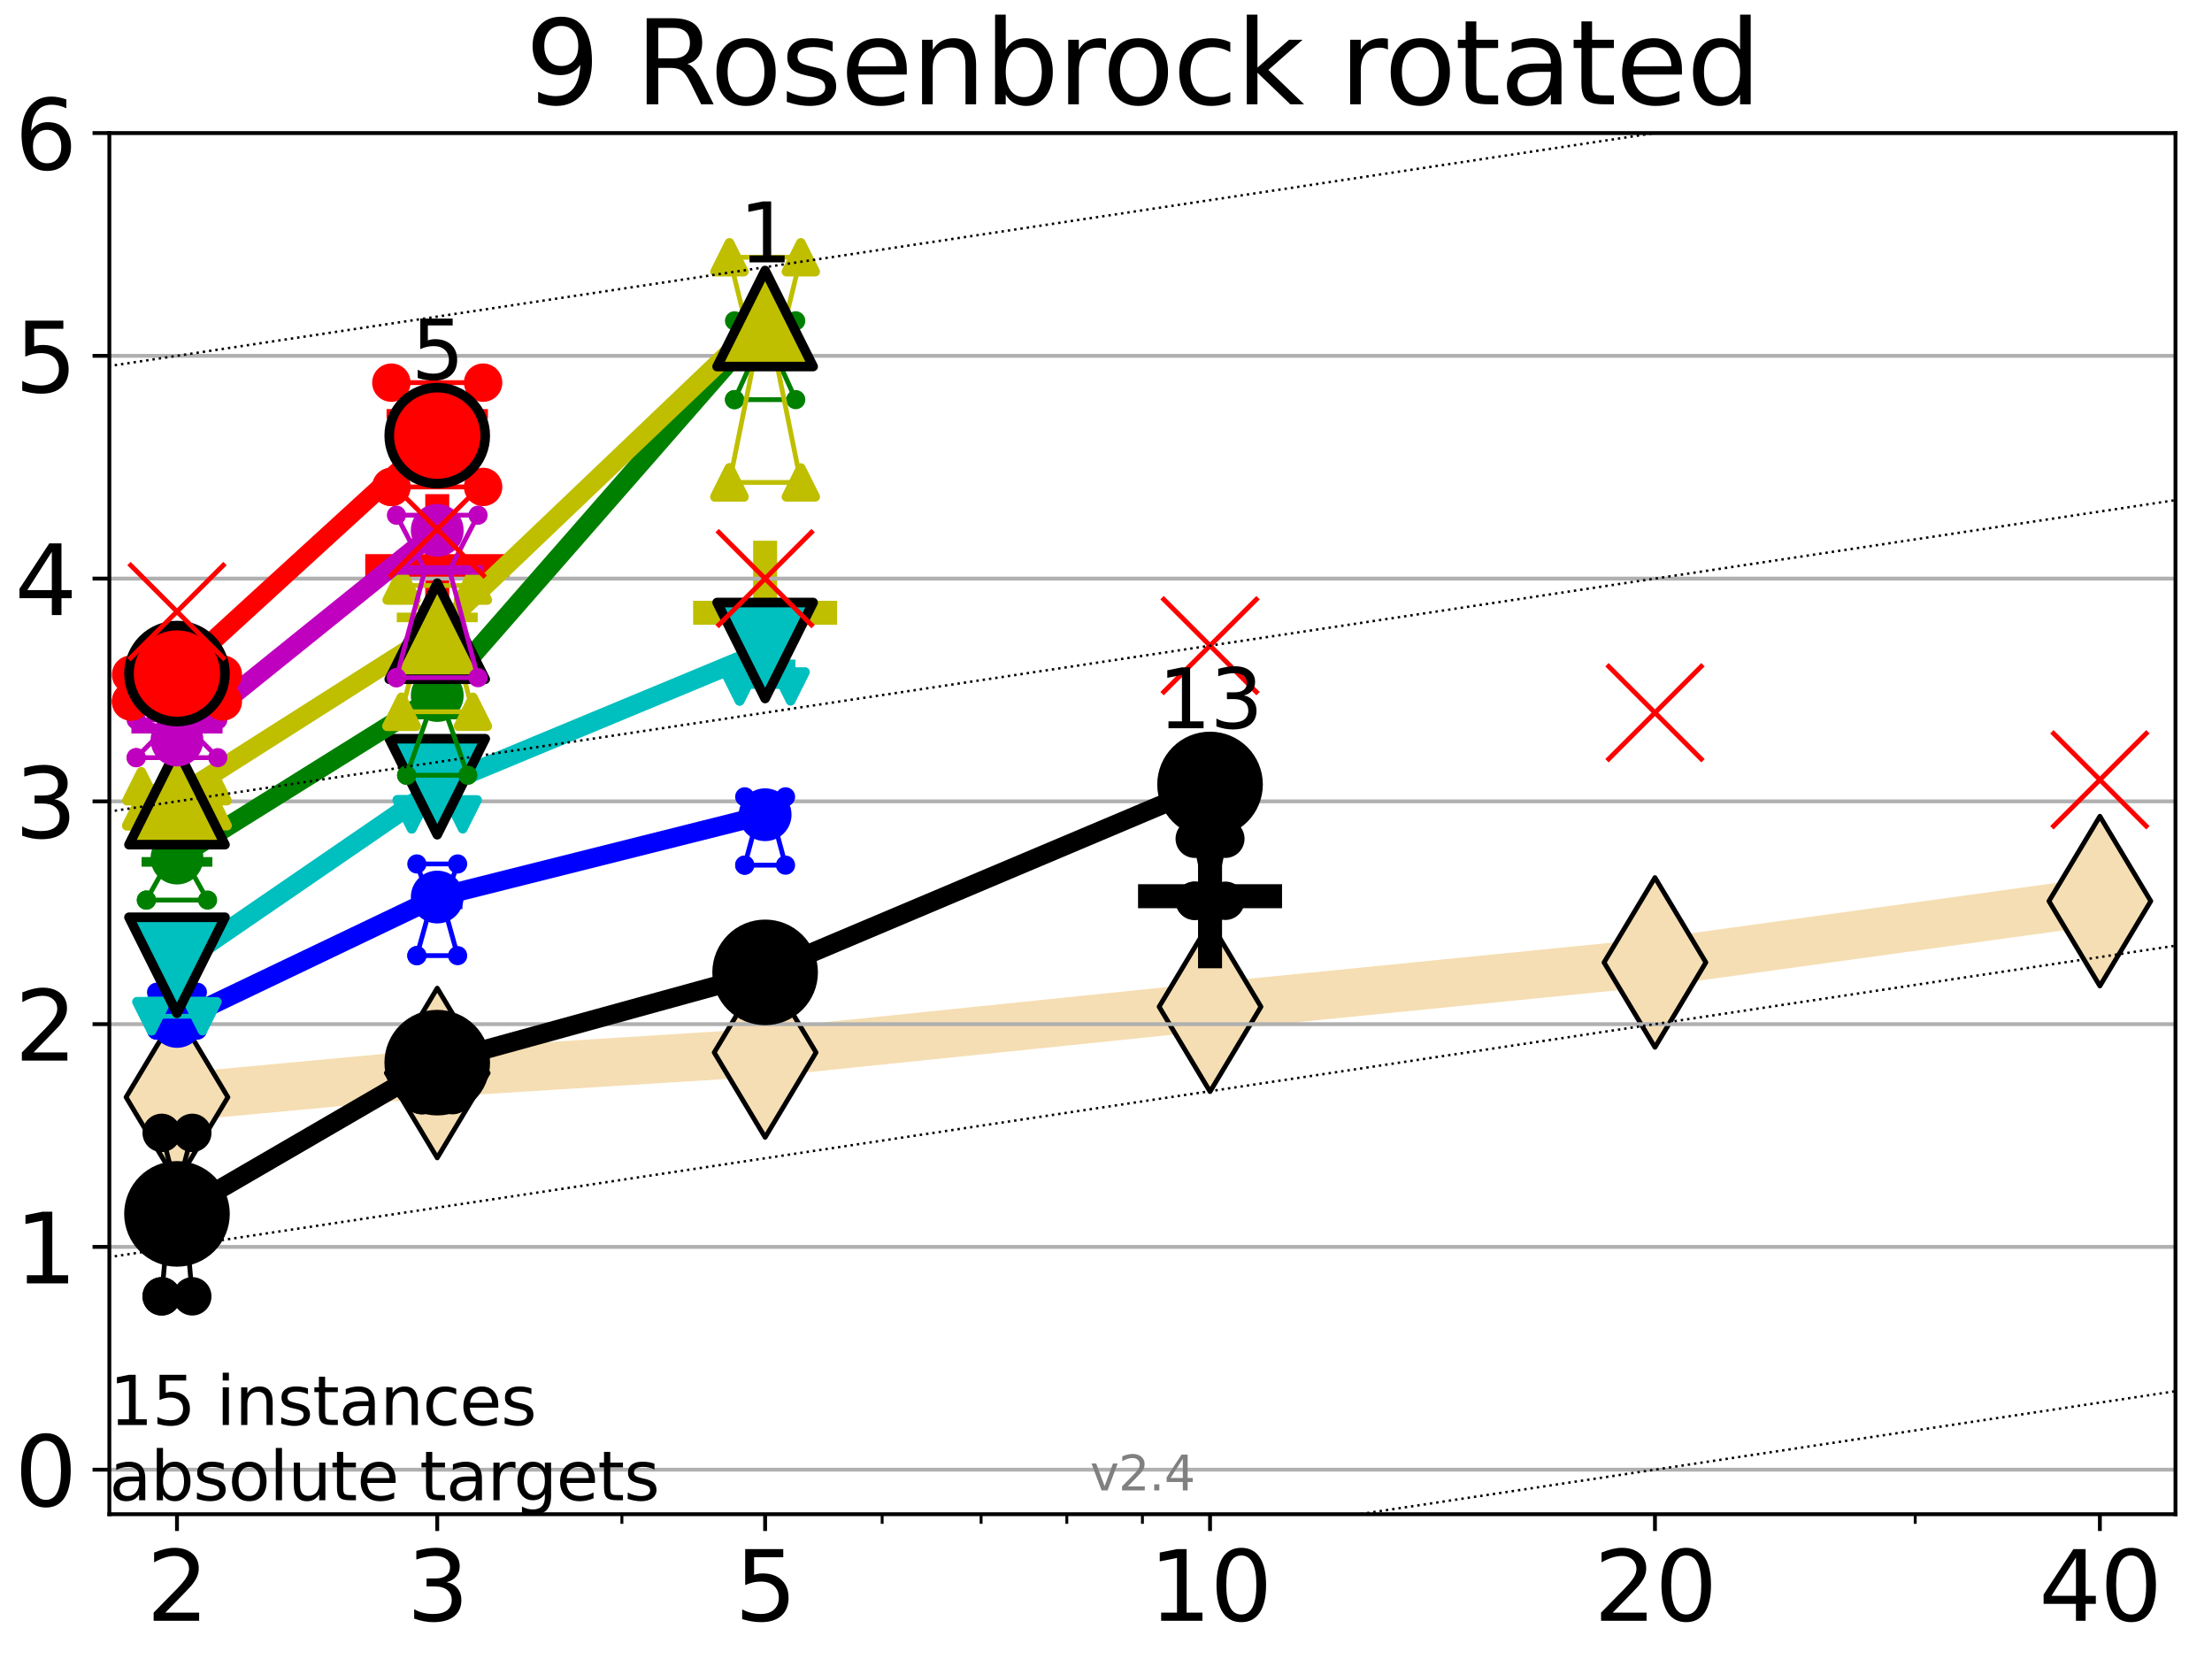 <?xml version="1.0" encoding="utf-8" standalone="no"?>
<!DOCTYPE svg PUBLIC "-//W3C//DTD SVG 1.1//EN"
  "http://www.w3.org/Graphics/SVG/1.1/DTD/svg11.dtd">
<svg height="345.6pt" version="1.1" viewBox="0 0 460.8 345.6" width="460.8pt" xmlns="http://www.w3.org/2000/svg" xmlns:xlink="http://www.w3.org/1999/xlink">
 <defs>
  <style type="text/css">*{stroke-linecap:butt;stroke-linejoin:round;}</style>
 </defs>
 <g id="figure_1">
  <g id="patch_1">
   <path d="M 0 345.6 
L 460.8 345.6 
L 460.8 0 
L 0 0 
z
" style="fill:#ffffff;"/>
  </g>
  <g id="axes_1">
   <g id="patch_2">
    <path d="M 22.78 315.44 
L 453.192 315.44 
L 453.192 27.72 
L 22.78 27.72 
z
" style="fill:#ffffff;"/>
   </g>
   <g id="line2d_1">
    <path clip-path="url(#paf4fd1451c)" d="M 36.868 228.563 
L 91.085 223.529 
L 159.39 219.252 
L 252.074 209.722 
L 344.758 200.495 
L 437.443 187.722 
" style="fill:none;stroke:#f5deb3;stroke-linecap:square;stroke-width:10;"/>
    <defs>
     <path d="M 0 17.678 
L 10.607 0 
L 0 -17.678 
L -10.607 0 
z
" id="maca580964a" style="stroke:#000000;stroke-linejoin:miter;"/>
    </defs>
    <g clip-path="url(#paf4fd1451c)">
     <use style="fill:#f5deb3;stroke:#000000;stroke-linejoin:miter;" x="36.868" xlink:href="#maca580964a" y="228.563"/>
     <use style="fill:#f5deb3;stroke:#000000;stroke-linejoin:miter;" x="91.085" xlink:href="#maca580964a" y="223.529"/>
     <use style="fill:#f5deb3;stroke:#000000;stroke-linejoin:miter;" x="159.39" xlink:href="#maca580964a" y="219.252"/>
     <use style="fill:#f5deb3;stroke:#000000;stroke-linejoin:miter;" x="252.074" xlink:href="#maca580964a" y="209.722"/>
     <use style="fill:#f5deb3;stroke:#000000;stroke-linejoin:miter;" x="344.758" xlink:href="#maca580964a" y="200.495"/>
     <use style="fill:#f5deb3;stroke:#000000;stroke-linejoin:miter;" x="437.443" xlink:href="#maca580964a" y="187.722"/>
    </g>
   </g>
   <g id="line2d_2">
    <defs>
     <path d="M -15 0 
L 15 0 
M 0 15 
L 0 -15 
" id="mb7b10b67f2" style="stroke:#000000;stroke-width:5;"/>
    </defs>
    <g clip-path="url(#paf4fd1451c)">
     <use style="stroke:#000000;stroke-width:5;" x="252.074" xlink:href="#mb7b10b67f2" y="186.702"/>
    </g>
   </g>
   <g id="line2d_3">
    <defs>
     <path d="M -15 0 
L 15 0 
M 0 15 
L 0 -15 
" id="mbfbeadb4b0" style="stroke:#bfbf00;stroke-width:5;"/>
    </defs>
    <g clip-path="url(#paf4fd1451c)">
     <use style="fill:#bfbf00;stroke:#bfbf00;stroke-width:5;" x="159.39" xlink:href="#mbfbeadb4b0" y="127.649"/>
    </g>
   </g>
   <g id="line2d_4">
    <defs>
     <path d="M -15 0 
L 15 0 
M 0 15 
L 0 -15 
" id="me3f9a5d124" style="stroke:#ff0000;stroke-width:5;"/>
    </defs>
    <g clip-path="url(#paf4fd1451c)">
     <use style="fill:#ff0000;stroke:#ff0000;stroke-width:5;" x="91.085" xlink:href="#me3f9a5d124" y="117.936"/>
    </g>
   </g>
   <g id="matplotlib.axis_1">
    <g id="xtick_1">
     <g id="line2d_5">
      <defs>
       <path d="M 0 0 
L 0 3.5 
" id="mcb800e34f3" style="stroke:#000000;stroke-width:0.8;"/>
      </defs>
      <g>
       <use style="stroke:#000000;stroke-width:0.8;" x="36.868" xlink:href="#mcb800e34f3" y="315.44"/>
      </g>
     </g>
     <g id="text_1">
      <!-- 2 -->
      <g transform="translate(30.506 337.637)scale(0.2 -0.2)">
       <defs>
        <path d="M 1228 531 
L 3431 531 
L 3431 0 
L 469 0 
L 469 531 
Q 828 903 1448 1529 
Q 2069 2156 2228 2338 
Q 2531 2678 2651 2914 
Q 2772 3150 2772 3378 
Q 2772 3750 2511 3984 
Q 2250 4219 1831 4219 
Q 1534 4219 1204 4116 
Q 875 4013 500 3803 
L 500 4441 
Q 881 4594 1212 4672 
Q 1544 4750 1819 4750 
Q 2544 4750 2975 4387 
Q 3406 4025 3406 3419 
Q 3406 3131 3298 2873 
Q 3191 2616 2906 2266 
Q 2828 2175 2409 1742 
Q 1991 1309 1228 531 
z
" id="DejaVuSans-32" transform="scale(0.016)"/>
       </defs>
       <use xlink:href="#DejaVuSans-32"/>
      </g>
     </g>
    </g>
    <g id="xtick_2">
     <g id="line2d_6">
      <g>
       <use style="stroke:#000000;stroke-width:0.8;" x="91.085" xlink:href="#mcb800e34f3" y="315.44"/>
      </g>
     </g>
     <g id="text_2">
      <!-- 3 -->
      <g transform="translate(84.723 337.637)scale(0.2 -0.2)">
       <defs>
        <path d="M 2597 2516 
Q 3050 2419 3304 2112 
Q 3559 1806 3559 1356 
Q 3559 666 3084 287 
Q 2609 -91 1734 -91 
Q 1441 -91 1130 -33 
Q 819 25 488 141 
L 488 750 
Q 750 597 1062 519 
Q 1375 441 1716 441 
Q 2309 441 2620 675 
Q 2931 909 2931 1356 
Q 2931 1769 2642 2001 
Q 2353 2234 1838 2234 
L 1294 2234 
L 1294 2753 
L 1863 2753 
Q 2328 2753 2575 2939 
Q 2822 3125 2822 3475 
Q 2822 3834 2567 4026 
Q 2313 4219 1838 4219 
Q 1578 4219 1281 4162 
Q 984 4106 628 3988 
L 628 4550 
Q 988 4650 1302 4700 
Q 1616 4750 1894 4750 
Q 2613 4750 3031 4423 
Q 3450 4097 3450 3541 
Q 3450 3153 3228 2886 
Q 3006 2619 2597 2516 
z
" id="DejaVuSans-33" transform="scale(0.016)"/>
       </defs>
       <use xlink:href="#DejaVuSans-33"/>
      </g>
     </g>
    </g>
    <g id="xtick_3">
     <g id="line2d_7">
      <g>
       <use style="stroke:#000000;stroke-width:0.8;" x="159.39" xlink:href="#mcb800e34f3" y="315.44"/>
      </g>
     </g>
     <g id="text_3">
      <!-- 5 -->
      <g transform="translate(153.028 337.637)scale(0.2 -0.2)">
       <defs>
        <path d="M 691 4666 
L 3169 4666 
L 3169 4134 
L 1269 4134 
L 1269 2991 
Q 1406 3038 1543 3061 
Q 1681 3084 1819 3084 
Q 2600 3084 3056 2656 
Q 3513 2228 3513 1497 
Q 3513 744 3044 326 
Q 2575 -91 1722 -91 
Q 1428 -91 1123 -41 
Q 819 9 494 109 
L 494 744 
Q 775 591 1075 516 
Q 1375 441 1709 441 
Q 2250 441 2565 725 
Q 2881 1009 2881 1497 
Q 2881 1984 2565 2268 
Q 2250 2553 1709 2553 
Q 1456 2553 1204 2497 
Q 953 2441 691 2322 
L 691 4666 
z
" id="DejaVuSans-35" transform="scale(0.016)"/>
       </defs>
       <use xlink:href="#DejaVuSans-35"/>
      </g>
     </g>
    </g>
    <g id="xtick_4">
     <g id="line2d_8">
      <g>
       <use style="stroke:#000000;stroke-width:0.8;" x="252.074" xlink:href="#mcb800e34f3" y="315.44"/>
      </g>
     </g>
     <g id="text_4">
      <!-- 10 -->
      <g transform="translate(239.349 337.637)scale(0.2 -0.2)">
       <defs>
        <path d="M 794 531 
L 1825 531 
L 1825 4091 
L 703 3866 
L 703 4441 
L 1819 4666 
L 2450 4666 
L 2450 531 
L 3481 531 
L 3481 0 
L 794 0 
L 794 531 
z
" id="DejaVuSans-31" transform="scale(0.016)"/>
        <path d="M 2034 4250 
Q 1547 4250 1301 3770 
Q 1056 3291 1056 2328 
Q 1056 1369 1301 889 
Q 1547 409 2034 409 
Q 2525 409 2770 889 
Q 3016 1369 3016 2328 
Q 3016 3291 2770 3770 
Q 2525 4250 2034 4250 
z
M 2034 4750 
Q 2819 4750 3233 4129 
Q 3647 3509 3647 2328 
Q 3647 1150 3233 529 
Q 2819 -91 2034 -91 
Q 1250 -91 836 529 
Q 422 1150 422 2328 
Q 422 3509 836 4129 
Q 1250 4750 2034 4750 
z
" id="DejaVuSans-30" transform="scale(0.016)"/>
       </defs>
       <use xlink:href="#DejaVuSans-31"/>
       <use x="63.623" xlink:href="#DejaVuSans-30"/>
      </g>
     </g>
    </g>
    <g id="xtick_5">
     <g id="line2d_9">
      <g>
       <use style="stroke:#000000;stroke-width:0.8;" x="344.758" xlink:href="#mcb800e34f3" y="315.44"/>
      </g>
     </g>
     <g id="text_5">
      <!-- 20 -->
      <g transform="translate(332.033 337.637)scale(0.2 -0.2)">
       <use xlink:href="#DejaVuSans-32"/>
       <use x="63.623" xlink:href="#DejaVuSans-30"/>
      </g>
     </g>
    </g>
    <g id="xtick_6">
     <g id="line2d_10">
      <g>
       <use style="stroke:#000000;stroke-width:0.8;" x="437.443" xlink:href="#mcb800e34f3" y="315.44"/>
      </g>
     </g>
     <g id="text_6">
      <!-- 40 -->
      <g transform="translate(424.718 337.637)scale(0.2 -0.2)">
       <defs>
        <path d="M 2419 4116 
L 825 1625 
L 2419 1625 
L 2419 4116 
z
M 2253 4666 
L 3047 4666 
L 3047 1625 
L 3713 1625 
L 3713 1100 
L 3047 1100 
L 3047 0 
L 2419 0 
L 2419 1100 
L 313 1100 
L 313 1709 
L 2253 4666 
z
" id="DejaVuSans-34" transform="scale(0.016)"/>
       </defs>
       <use xlink:href="#DejaVuSans-34"/>
       <use x="63.623" xlink:href="#DejaVuSans-30"/>
      </g>
     </g>
    </g>
    <g id="xtick_7">
     <g id="line2d_11">
      <defs>
       <path d="M 0 0 
L 0 2 
" id="m8bc84cc032" style="stroke:#000000;stroke-width:0.6;"/>
      </defs>
      <g>
       <use style="stroke:#000000;stroke-width:0.6;" x="129.552" xlink:href="#m8bc84cc032" y="315.44"/>
      </g>
     </g>
    </g>
    <g id="xtick_8">
     <g id="line2d_12">
      <g>
       <use style="stroke:#000000;stroke-width:0.6;" x="183.769" xlink:href="#m8bc84cc032" y="315.44"/>
      </g>
     </g>
    </g>
    <g id="xtick_9">
     <g id="line2d_13">
      <g>
       <use style="stroke:#000000;stroke-width:0.6;" x="204.381" xlink:href="#m8bc84cc032" y="315.44"/>
      </g>
     </g>
    </g>
    <g id="xtick_10">
     <g id="line2d_14">
      <g>
       <use style="stroke:#000000;stroke-width:0.6;" x="222.237" xlink:href="#m8bc84cc032" y="315.44"/>
      </g>
     </g>
    </g>
    <g id="xtick_11">
     <g id="line2d_15">
      <g>
       <use style="stroke:#000000;stroke-width:0.6;" x="237.986" xlink:href="#m8bc84cc032" y="315.44"/>
      </g>
     </g>
    </g>
    <g id="xtick_12">
     <g id="line2d_16">
      <g>
       <use style="stroke:#000000;stroke-width:0.6;" x="398.975" xlink:href="#m8bc84cc032" y="315.44"/>
      </g>
     </g>
    </g>
   </g>
   <g id="matplotlib.axis_2">
    <g id="ytick_1">
     <g id="line2d_17">
      <path clip-path="url(#paf4fd1451c)" d="M 22.78 306.159 
L 453.192 306.159 
" style="fill:none;stroke:#b0b0b0;stroke-linecap:square;stroke-width:0.8;"/>
     </g>
     <g id="line2d_18">
      <defs>
       <path d="M 0 0 
L -3.5 0 
" id="maa90a97f29" style="stroke:#000000;stroke-width:0.8;"/>
      </defs>
      <g>
       <use style="stroke:#000000;stroke-width:0.8;" x="22.78" xlink:href="#maa90a97f29" y="306.159"/>
      </g>
     </g>
     <g id="text_7">
      <!-- 0 -->
      <g transform="translate(3.055 313.757)scale(0.2 -0.2)">
       <use xlink:href="#DejaVuSans-30"/>
      </g>
     </g>
    </g>
    <g id="ytick_2">
     <g id="line2d_19">
      <path clip-path="url(#paf4fd1451c)" d="M 22.78 259.752 
L 453.192 259.752 
" style="fill:none;stroke:#b0b0b0;stroke-linecap:square;stroke-width:0.8;"/>
     </g>
     <g id="line2d_20">
      <g>
       <use style="stroke:#000000;stroke-width:0.8;" x="22.78" xlink:href="#maa90a97f29" y="259.752"/>
      </g>
     </g>
     <g id="text_8">
      <!-- 1 -->
      <g transform="translate(3.055 267.351)scale(0.2 -0.2)">
       <use xlink:href="#DejaVuSans-31"/>
      </g>
     </g>
    </g>
    <g id="ytick_3">
     <g id="line2d_21">
      <path clip-path="url(#paf4fd1451c)" d="M 22.78 213.346 
L 453.192 213.346 
" style="fill:none;stroke:#b0b0b0;stroke-linecap:square;stroke-width:0.8;"/>
     </g>
     <g id="line2d_22">
      <g>
       <use style="stroke:#000000;stroke-width:0.8;" x="22.78" xlink:href="#maa90a97f29" y="213.346"/>
      </g>
     </g>
     <g id="text_9">
      <!-- 2 -->
      <g transform="translate(3.055 220.944)scale(0.2 -0.2)">
       <use xlink:href="#DejaVuSans-32"/>
      </g>
     </g>
    </g>
    <g id="ytick_4">
     <g id="line2d_23">
      <path clip-path="url(#paf4fd1451c)" d="M 22.78 166.939 
L 453.192 166.939 
" style="fill:none;stroke:#b0b0b0;stroke-linecap:square;stroke-width:0.8;"/>
     </g>
     <g id="line2d_24">
      <g>
       <use style="stroke:#000000;stroke-width:0.8;" x="22.78" xlink:href="#maa90a97f29" y="166.939"/>
      </g>
     </g>
     <g id="text_10">
      <!-- 3 -->
      <g transform="translate(3.055 174.538)scale(0.2 -0.2)">
       <use xlink:href="#DejaVuSans-33"/>
      </g>
     </g>
    </g>
    <g id="ytick_5">
     <g id="line2d_25">
      <path clip-path="url(#paf4fd1451c)" d="M 22.78 120.533 
L 453.192 120.533 
" style="fill:none;stroke:#b0b0b0;stroke-linecap:square;stroke-width:0.8;"/>
     </g>
     <g id="line2d_26">
      <g>
       <use style="stroke:#000000;stroke-width:0.8;" x="22.78" xlink:href="#maa90a97f29" y="120.533"/>
      </g>
     </g>
     <g id="text_11">
      <!-- 4 -->
      <g transform="translate(3.055 128.131)scale(0.2 -0.2)">
       <use xlink:href="#DejaVuSans-34"/>
      </g>
     </g>
    </g>
    <g id="ytick_6">
     <g id="line2d_27">
      <path clip-path="url(#paf4fd1451c)" d="M 22.78 74.126 
L 453.192 74.126 
" style="fill:none;stroke:#b0b0b0;stroke-linecap:square;stroke-width:0.8;"/>
     </g>
     <g id="line2d_28">
      <g>
       <use style="stroke:#000000;stroke-width:0.8;" x="22.78" xlink:href="#maa90a97f29" y="74.126"/>
      </g>
     </g>
     <g id="text_12">
      <!-- 5 -->
      <g transform="translate(3.055 81.725)scale(0.2 -0.2)">
       <use xlink:href="#DejaVuSans-35"/>
      </g>
     </g>
    </g>
    <g id="ytick_7">
     <g id="line2d_29">
      <path clip-path="url(#paf4fd1451c)" d="M 22.78 27.72 
L 453.192 27.72 
" style="fill:none;stroke:#b0b0b0;stroke-linecap:square;stroke-width:0.8;"/>
     </g>
     <g id="line2d_30">
      <g>
       <use style="stroke:#000000;stroke-width:0.8;" x="22.78" xlink:href="#maa90a97f29" y="27.72"/>
      </g>
     </g>
     <g id="text_13">
      <!-- 6 -->
      <g transform="translate(3.055 35.318)scale(0.2 -0.2)">
       <defs>
        <path d="M 2113 2584 
Q 1688 2584 1439 2293 
Q 1191 2003 1191 1497 
Q 1191 994 1439 701 
Q 1688 409 2113 409 
Q 2538 409 2786 701 
Q 3034 994 3034 1497 
Q 3034 2003 2786 2293 
Q 2538 2584 2113 2584 
z
M 3366 4563 
L 3366 3988 
Q 3128 4100 2886 4159 
Q 2644 4219 2406 4219 
Q 1781 4219 1451 3797 
Q 1122 3375 1075 2522 
Q 1259 2794 1537 2939 
Q 1816 3084 2150 3084 
Q 2853 3084 3261 2657 
Q 3669 2231 3669 1497 
Q 3669 778 3244 343 
Q 2819 -91 2113 -91 
Q 1303 -91 875 529 
Q 447 1150 447 2328 
Q 447 3434 972 4092 
Q 1497 4750 2381 4750 
Q 2619 4750 2861 4703 
Q 3103 4656 3366 4563 
z
" id="DejaVuSans-36" transform="scale(0.016)"/>
       </defs>
       <use xlink:href="#DejaVuSans-36"/>
      </g>
     </g>
    </g>
   </g>
   <g id="line2d_31">
    <path clip-path="url(#paf4fd1451c)" d="M 33.682 270.047 
L 35.912 244.561 
L 33.682 235.998 
L 40.054 235.998 
L 37.824 244.561 
L 40.054 270.047 
L 33.682 270.047 
" style="fill:none;stroke:#000000;stroke-linecap:square;"/>
   </g>
   <g id="line2d_32">
    <path clip-path="url(#paf4fd1451c)" d="M 33.682 270.047 
L 40.054 270.047 
L 40.054 235.998 
L 33.682 235.998 
L 33.682 270.047 
" style="fill:none;"/>
    <defs>
     <path d="M 0 3 
C 0.796 3 1.559 2.684 2.121 2.121 
C 2.684 1.559 3 0.796 3 0 
C 3 -0.796 2.684 -1.559 2.121 -2.121 
C 1.559 -2.684 0.796 -3 0 -3 
C -0.796 -3 -1.559 -2.684 -2.121 -2.121 
C -2.684 -1.559 -3 -0.796 -3 0 
C -3 0.796 -2.684 1.559 -2.121 2.121 
C -1.559 2.684 -0.796 3 0 3 
z
" id="m9c7f379dfd" style="stroke:#000000;stroke-width:2;"/>
    </defs>
    <g clip-path="url(#paf4fd1451c)">
     <use style="stroke:#000000;stroke-width:2;" x="33.682" xlink:href="#m9c7f379dfd" y="270.047"/>
     <use style="stroke:#000000;stroke-width:2;" x="40.054" xlink:href="#m9c7f379dfd" y="270.047"/>
     <use style="stroke:#000000;stroke-width:2;" x="40.054" xlink:href="#m9c7f379dfd" y="235.998"/>
     <use style="stroke:#000000;stroke-width:2;" x="33.682" xlink:href="#m9c7f379dfd" y="235.998"/>
     <use style="stroke:#000000;stroke-width:2;" x="33.682" xlink:href="#m9c7f379dfd" y="270.047"/>
    </g>
   </g>
   <g id="line2d_33">
    <path clip-path="url(#paf4fd1451c)" d="M 33.682 244.561 
L 40.054 244.561 
" style="fill:none;stroke:#000000;stroke-linecap:square;stroke-width:2;"/>
   </g>
   <g id="line2d_34">
    <path clip-path="url(#paf4fd1451c)" d="M 87.899 228.138 
L 90.129 224.972 
L 87.899 218.789 
L 94.271 218.789 
L 92.041 224.972 
L 94.271 228.138 
L 87.899 228.138 
" style="fill:none;stroke:#000000;stroke-linecap:square;"/>
   </g>
   <g id="line2d_35">
    <path clip-path="url(#paf4fd1451c)" d="M 87.899 228.138 
L 94.271 228.138 
L 94.271 218.789 
L 87.899 218.789 
L 87.899 228.138 
" style="fill:none;"/>
    <g clip-path="url(#paf4fd1451c)">
     <use style="stroke:#000000;stroke-width:2;" x="87.899" xlink:href="#m9c7f379dfd" y="228.138"/>
     <use style="stroke:#000000;stroke-width:2;" x="94.271" xlink:href="#m9c7f379dfd" y="228.138"/>
     <use style="stroke:#000000;stroke-width:2;" x="94.271" xlink:href="#m9c7f379dfd" y="218.789"/>
     <use style="stroke:#000000;stroke-width:2;" x="87.899" xlink:href="#m9c7f379dfd" y="218.789"/>
     <use style="stroke:#000000;stroke-width:2;" x="87.899" xlink:href="#m9c7f379dfd" y="228.138"/>
    </g>
   </g>
   <g id="line2d_36">
    <path clip-path="url(#paf4fd1451c)" d="M 87.899 224.972 
L 94.271 224.972 
" style="fill:none;stroke:#000000;stroke-linecap:square;stroke-width:2;"/>
   </g>
   <g id="line2d_37">
    <path clip-path="url(#paf4fd1451c)" d="M 156.204 204.306 
L 158.434 201.222 
L 156.204 198.489 
L 162.576 198.489 
L 160.346 201.222 
L 162.576 204.306 
L 156.204 204.306 
" style="fill:none;stroke:#000000;stroke-linecap:square;"/>
   </g>
   <g id="line2d_38">
    <path clip-path="url(#paf4fd1451c)" d="M 156.204 204.306 
L 162.576 204.306 
L 162.576 198.489 
L 156.204 198.489 
L 156.204 204.306 
" style="fill:none;"/>
    <g clip-path="url(#paf4fd1451c)">
     <use style="stroke:#000000;stroke-width:2;" x="156.204" xlink:href="#m9c7f379dfd" y="204.306"/>
     <use style="stroke:#000000;stroke-width:2;" x="162.576" xlink:href="#m9c7f379dfd" y="204.306"/>
     <use style="stroke:#000000;stroke-width:2;" x="162.576" xlink:href="#m9c7f379dfd" y="198.489"/>
     <use style="stroke:#000000;stroke-width:2;" x="156.204" xlink:href="#m9c7f379dfd" y="198.489"/>
     <use style="stroke:#000000;stroke-width:2;" x="156.204" xlink:href="#m9c7f379dfd" y="204.306"/>
    </g>
   </g>
   <g id="line2d_39">
    <path clip-path="url(#paf4fd1451c)" d="M 156.204 201.222 
L 162.576 201.222 
" style="fill:none;stroke:#000000;stroke-linecap:square;stroke-width:2;"/>
   </g>
   <g id="line2d_40">
    <path clip-path="url(#paf4fd1451c)" d="M 248.888 187.648 
L 251.118 184.808 
L 248.888 174.727 
L 255.26 174.727 
L 253.03 184.808 
L 255.26 187.648 
L 248.888 187.648 
" style="fill:none;stroke:#000000;stroke-linecap:square;"/>
   </g>
   <g id="line2d_41">
    <path clip-path="url(#paf4fd1451c)" d="M 248.888 187.648 
L 255.26 187.648 
L 255.26 174.727 
L 248.888 174.727 
L 248.888 187.648 
" style="fill:none;"/>
    <g clip-path="url(#paf4fd1451c)">
     <use style="stroke:#000000;stroke-width:2;" x="248.888" xlink:href="#m9c7f379dfd" y="187.648"/>
     <use style="stroke:#000000;stroke-width:2;" x="255.26" xlink:href="#m9c7f379dfd" y="187.648"/>
     <use style="stroke:#000000;stroke-width:2;" x="255.26" xlink:href="#m9c7f379dfd" y="174.727"/>
     <use style="stroke:#000000;stroke-width:2;" x="248.888" xlink:href="#m9c7f379dfd" y="174.727"/>
     <use style="stroke:#000000;stroke-width:2;" x="248.888" xlink:href="#m9c7f379dfd" y="187.648"/>
    </g>
   </g>
   <g id="line2d_42">
    <path clip-path="url(#paf4fd1451c)" d="M 248.888 184.808 
L 255.26 184.808 
" style="fill:none;stroke:#000000;stroke-linecap:square;stroke-width:2;"/>
   </g>
   <g id="line2d_43">
    <path clip-path="url(#paf4fd1451c)" d="M 36.868 252.875 
L 91.085 221.37 
" style="fill:none;stroke:#000000;stroke-linecap:square;stroke-width:4;"/>
   </g>
   <g id="line2d_44">
    <path clip-path="url(#paf4fd1451c)" d="M 91.085 221.37 
L 159.39 202.563 
" style="fill:none;stroke:#000000;stroke-linecap:square;stroke-width:4;"/>
   </g>
   <g id="line2d_45">
    <path clip-path="url(#paf4fd1451c)" d="M 159.39 202.563 
L 252.074 163.42 
" style="fill:none;stroke:#000000;stroke-linecap:square;stroke-width:4;"/>
   </g>
   <g id="line2d_46">
    <path clip-path="url(#paf4fd1451c)" d="M 36.868 252.875 
L 91.085 221.37 
L 159.39 202.563 
L 252.074 163.42 
" style="fill:none;"/>
    <defs>
     <path d="M 0 10 
C 2.652 10 5.196 8.946 7.071 7.071 
C 8.946 5.196 10 2.652 10 0 
C 10 -2.652 8.946 -5.196 7.071 -7.071 
C 5.196 -8.946 2.652 -10 0 -10 
C -2.652 -10 -5.196 -8.946 -7.071 -7.071 
C -8.946 -5.196 -10 -2.652 -10 0 
C -10 2.652 -8.946 5.196 -7.071 7.071 
C -5.196 8.946 -2.652 10 0 10 
z
" id="m7bcdaf156e" style="stroke:#000000;stroke-width:2;"/>
    </defs>
    <g clip-path="url(#paf4fd1451c)">
     <use style="stroke:#000000;stroke-width:2;" x="36.868" xlink:href="#m7bcdaf156e" y="252.875"/>
     <use style="stroke:#000000;stroke-width:2;" x="91.085" xlink:href="#m7bcdaf156e" y="221.37"/>
     <use style="stroke:#000000;stroke-width:2;" x="159.39" xlink:href="#m7bcdaf156e" y="202.563"/>
     <use style="stroke:#000000;stroke-width:2;" x="252.074" xlink:href="#m7bcdaf156e" y="163.42"/>
    </g>
   </g>
   <g id="line2d_47">
    <path clip-path="url(#paf4fd1451c)" d="M 32.62 214.593 
L 35.594 211.243 
L 32.62 206.709 
L 41.116 206.709 
L 38.143 211.243 
L 41.116 214.593 
L 32.62 214.593 
" style="fill:none;stroke:#0000ff;stroke-linecap:square;"/>
   </g>
   <g id="line2d_48">
    <path clip-path="url(#paf4fd1451c)" d="M 32.62 214.593 
L 41.116 214.593 
L 41.116 206.709 
L 32.62 206.709 
L 32.62 214.593 
" style="fill:none;"/>
    <defs>
     <path d="M 0 1.5 
C 0.398 1.5 0.779 1.342 1.061 1.061 
C 1.342 0.779 1.5 0.398 1.5 0 
C 1.5 -0.398 1.342 -0.779 1.061 -1.061 
C 0.779 -1.342 0.398 -1.5 0 -1.5 
C -0.398 -1.5 -0.779 -1.342 -1.061 -1.061 
C -1.342 -0.779 -1.5 -0.398 -1.5 0 
C -1.5 0.398 -1.342 0.779 -1.061 1.061 
C -0.779 1.342 -0.398 1.5 0 1.5 
z
" id="mde84ef7b9b" style="stroke:#0000ff;"/>
    </defs>
    <g clip-path="url(#paf4fd1451c)">
     <use style="fill:#0000ff;stroke:#0000ff;" x="32.62" xlink:href="#mde84ef7b9b" y="214.593"/>
     <use style="fill:#0000ff;stroke:#0000ff;" x="41.116" xlink:href="#mde84ef7b9b" y="214.593"/>
     <use style="fill:#0000ff;stroke:#0000ff;" x="41.116" xlink:href="#mde84ef7b9b" y="206.709"/>
     <use style="fill:#0000ff;stroke:#0000ff;" x="32.62" xlink:href="#mde84ef7b9b" y="206.709"/>
     <use style="fill:#0000ff;stroke:#0000ff;" x="32.62" xlink:href="#mde84ef7b9b" y="214.593"/>
    </g>
   </g>
   <g id="line2d_49">
    <path clip-path="url(#paf4fd1451c)" d="M 32.62 211.243 
L 41.116 211.243 
" style="fill:none;stroke:#0000ff;stroke-linecap:square;stroke-width:2;"/>
   </g>
   <g id="line2d_50">
    <path clip-path="url(#paf4fd1451c)" d="M 86.837 199.076 
L 89.811 188.378 
L 86.837 179.977 
L 95.333 179.977 
L 92.359 188.378 
L 95.333 199.076 
L 86.837 199.076 
" style="fill:none;stroke:#0000ff;stroke-linecap:square;"/>
   </g>
   <g id="line2d_51">
    <path clip-path="url(#paf4fd1451c)" d="M 86.837 199.076 
L 95.333 199.076 
L 95.333 179.977 
L 86.837 179.977 
L 86.837 199.076 
" style="fill:none;"/>
    <g clip-path="url(#paf4fd1451c)">
     <use style="fill:#0000ff;stroke:#0000ff;" x="86.837" xlink:href="#mde84ef7b9b" y="199.076"/>
     <use style="fill:#0000ff;stroke:#0000ff;" x="95.333" xlink:href="#mde84ef7b9b" y="199.076"/>
     <use style="fill:#0000ff;stroke:#0000ff;" x="95.333" xlink:href="#mde84ef7b9b" y="179.977"/>
     <use style="fill:#0000ff;stroke:#0000ff;" x="86.837" xlink:href="#mde84ef7b9b" y="179.977"/>
     <use style="fill:#0000ff;stroke:#0000ff;" x="86.837" xlink:href="#mde84ef7b9b" y="199.076"/>
    </g>
   </g>
   <g id="line2d_52">
    <path clip-path="url(#paf4fd1451c)" d="M 86.837 188.378 
L 95.333 188.378 
" style="fill:none;stroke:#0000ff;stroke-linecap:square;stroke-width:2;"/>
   </g>
   <g id="line2d_53">
    <path clip-path="url(#paf4fd1451c)" d="M 155.142 180.227 
L 158.116 169.173 
L 155.142 165.991 
L 163.638 165.991 
L 160.665 169.173 
L 163.638 180.227 
L 155.142 180.227 
" style="fill:none;stroke:#0000ff;stroke-linecap:square;"/>
   </g>
   <g id="line2d_54">
    <path clip-path="url(#paf4fd1451c)" d="M 155.142 180.227 
L 163.638 180.227 
L 163.638 165.991 
L 155.142 165.991 
L 155.142 180.227 
" style="fill:none;"/>
    <g clip-path="url(#paf4fd1451c)">
     <use style="fill:#0000ff;stroke:#0000ff;" x="155.142" xlink:href="#mde84ef7b9b" y="180.227"/>
     <use style="fill:#0000ff;stroke:#0000ff;" x="163.638" xlink:href="#mde84ef7b9b" y="180.227"/>
     <use style="fill:#0000ff;stroke:#0000ff;" x="163.638" xlink:href="#mde84ef7b9b" y="165.991"/>
     <use style="fill:#0000ff;stroke:#0000ff;" x="155.142" xlink:href="#mde84ef7b9b" y="165.991"/>
     <use style="fill:#0000ff;stroke:#0000ff;" x="155.142" xlink:href="#mde84ef7b9b" y="180.227"/>
    </g>
   </g>
   <g id="line2d_55">
    <path clip-path="url(#paf4fd1451c)" d="M 155.142 169.173 
L 163.638 169.173 
" style="fill:none;stroke:#0000ff;stroke-linecap:square;stroke-width:2;"/>
   </g>
   <g id="line2d_56">
    <path clip-path="url(#paf4fd1451c)" d="M 36.868 212.783 
L 91.085 186.871 
" style="fill:none;stroke:#0000ff;stroke-linecap:square;stroke-width:4;"/>
   </g>
   <g id="line2d_57">
    <path clip-path="url(#paf4fd1451c)" d="M 91.085 186.871 
L 159.39 169.723 
" style="fill:none;stroke:#0000ff;stroke-linecap:square;stroke-width:4;"/>
   </g>
   <g id="line2d_58">
    <path clip-path="url(#paf4fd1451c)" d="M 36.868 212.783 
L 91.085 186.871 
L 159.39 169.723 
" style="fill:none;"/>
    <defs>
     <path d="M 0 5 
C 1.326 5 2.598 4.473 3.536 3.536 
C 4.473 2.598 5 1.326 5 0 
C 5 -1.326 4.473 -2.598 3.536 -3.536 
C 2.598 -4.473 1.326 -5 0 -5 
C -1.326 -5 -2.598 -4.473 -3.536 -3.536 
C -4.473 -2.598 -5 -1.326 -5 0 
C -5 1.326 -4.473 2.598 -3.536 3.536 
C -2.598 4.473 -1.326 5 0 5 
z
" id="m60080946e8" style="stroke:#0000ff;"/>
    </defs>
    <g clip-path="url(#paf4fd1451c)">
     <use style="fill:#0000ff;stroke:#0000ff;" x="36.868" xlink:href="#m60080946e8" y="212.783"/>
     <use style="fill:#0000ff;stroke:#0000ff;" x="91.085" xlink:href="#m60080946e8" y="186.871"/>
     <use style="fill:#0000ff;stroke:#0000ff;" x="159.39" xlink:href="#m60080946e8" y="169.723"/>
    </g>
   </g>
   <g id="line2d_59">
    <path clip-path="url(#paf4fd1451c)" d="M 31.558 211.702 
L 35.275 208.648 
L 31.558 196.868 
L 42.178 196.868 
L 38.461 208.648 
L 42.178 211.702 
L 31.558 211.702 
" style="fill:none;stroke:#00bfbf;stroke-linecap:square;"/>
   </g>
   <g id="line2d_60">
    <path clip-path="url(#paf4fd1451c)" d="M 31.558 211.702 
L 42.178 211.702 
L 42.178 196.868 
L 31.558 196.868 
L 31.558 211.702 
" style="fill:none;"/>
    <defs>
     <path d="M -0 3 
L 3 -3 
L -3 -3 
z
" id="m58811db476" style="stroke:#00bfbf;stroke-linejoin:miter;stroke-width:2;"/>
    </defs>
    <g clip-path="url(#paf4fd1451c)">
     <use style="fill:#00bfbf;stroke:#00bfbf;stroke-linejoin:miter;stroke-width:2;" x="31.558" xlink:href="#m58811db476" y="211.702"/>
     <use style="fill:#00bfbf;stroke:#00bfbf;stroke-linejoin:miter;stroke-width:2;" x="42.178" xlink:href="#m58811db476" y="211.702"/>
     <use style="fill:#00bfbf;stroke:#00bfbf;stroke-linejoin:miter;stroke-width:2;" x="42.178" xlink:href="#m58811db476" y="196.868"/>
     <use style="fill:#00bfbf;stroke:#00bfbf;stroke-linejoin:miter;stroke-width:2;" x="31.558" xlink:href="#m58811db476" y="196.868"/>
     <use style="fill:#00bfbf;stroke:#00bfbf;stroke-linejoin:miter;stroke-width:2;" x="31.558" xlink:href="#m58811db476" y="211.702"/>
    </g>
   </g>
   <g id="line2d_61">
    <path clip-path="url(#paf4fd1451c)" d="M 31.558 208.648 
L 42.178 208.648 
" style="fill:none;stroke:#00bfbf;stroke-linecap:square;stroke-width:2;"/>
   </g>
   <g id="line2d_62">
    <path clip-path="url(#paf4fd1451c)" d="M 85.775 169.646 
L 89.492 168.752 
L 85.775 159.745 
L 96.395 159.745 
L 92.678 168.752 
L 96.395 169.646 
L 85.775 169.646 
" style="fill:none;stroke:#00bfbf;stroke-linecap:square;"/>
   </g>
   <g id="line2d_63">
    <path clip-path="url(#paf4fd1451c)" d="M 85.775 169.646 
L 96.395 169.646 
L 96.395 159.745 
L 85.775 159.745 
L 85.775 169.646 
" style="fill:none;"/>
    <g clip-path="url(#paf4fd1451c)">
     <use style="fill:#00bfbf;stroke:#00bfbf;stroke-linejoin:miter;stroke-width:2;" x="85.775" xlink:href="#m58811db476" y="169.646"/>
     <use style="fill:#00bfbf;stroke:#00bfbf;stroke-linejoin:miter;stroke-width:2;" x="96.395" xlink:href="#m58811db476" y="169.646"/>
     <use style="fill:#00bfbf;stroke:#00bfbf;stroke-linejoin:miter;stroke-width:2;" x="96.395" xlink:href="#m58811db476" y="159.745"/>
     <use style="fill:#00bfbf;stroke:#00bfbf;stroke-linejoin:miter;stroke-width:2;" x="85.775" xlink:href="#m58811db476" y="159.745"/>
     <use style="fill:#00bfbf;stroke:#00bfbf;stroke-linejoin:miter;stroke-width:2;" x="85.775" xlink:href="#m58811db476" y="169.646"/>
    </g>
   </g>
   <g id="line2d_64">
    <path clip-path="url(#paf4fd1451c)" d="M 85.775 168.752 
L 96.395 168.752 
" style="fill:none;stroke:#00bfbf;stroke-linecap:square;stroke-width:2;"/>
   </g>
   <g id="line2d_65">
    <path clip-path="url(#paf4fd1451c)" d="M 154.08 143.001 
L 157.797 138.399 
L 154.08 129.02 
L 164.7 129.02 
L 160.983 138.399 
L 164.7 143.001 
L 154.08 143.001 
" style="fill:none;stroke:#00bfbf;stroke-linecap:square;"/>
   </g>
   <g id="line2d_66">
    <path clip-path="url(#paf4fd1451c)" d="M 154.08 143.001 
L 164.7 143.001 
L 164.7 129.02 
L 154.08 129.02 
L 154.08 143.001 
" style="fill:none;"/>
    <g clip-path="url(#paf4fd1451c)">
     <use style="fill:#00bfbf;stroke:#00bfbf;stroke-linejoin:miter;stroke-width:2;" x="154.08" xlink:href="#m58811db476" y="143.001"/>
     <use style="fill:#00bfbf;stroke:#00bfbf;stroke-linejoin:miter;stroke-width:2;" x="164.7" xlink:href="#m58811db476" y="143.001"/>
     <use style="fill:#00bfbf;stroke:#00bfbf;stroke-linejoin:miter;stroke-width:2;" x="164.7" xlink:href="#m58811db476" y="129.02"/>
     <use style="fill:#00bfbf;stroke:#00bfbf;stroke-linejoin:miter;stroke-width:2;" x="154.08" xlink:href="#m58811db476" y="129.02"/>
     <use style="fill:#00bfbf;stroke:#00bfbf;stroke-linejoin:miter;stroke-width:2;" x="154.08" xlink:href="#m58811db476" y="143.001"/>
    </g>
   </g>
   <g id="line2d_67">
    <path clip-path="url(#paf4fd1451c)" d="M 154.08 138.399 
L 164.7 138.399 
" style="fill:none;stroke:#00bfbf;stroke-linecap:square;stroke-width:2;"/>
   </g>
   <g id="line2d_68">
    <path clip-path="url(#paf4fd1451c)" d="M 36.868 201.082 
L 91.085 163.886 
" style="fill:none;stroke:#00bfbf;stroke-linecap:square;stroke-width:4;"/>
   </g>
   <g id="line2d_69">
    <path clip-path="url(#paf4fd1451c)" d="M 91.085 163.886 
L 159.39 135.514 
" style="fill:none;stroke:#00bfbf;stroke-linecap:square;stroke-width:4;"/>
   </g>
   <g id="line2d_70">
    <path clip-path="url(#paf4fd1451c)" d="M 36.868 201.082 
L 91.085 163.886 
L 159.39 135.514 
" style="fill:none;"/>
    <defs>
     <path d="M -0 10 
L 10 -10 
L -10 -10 
z
" id="m3a79875888" style="stroke:#000000;stroke-linejoin:miter;stroke-width:2;"/>
    </defs>
    <g clip-path="url(#paf4fd1451c)">
     <use style="fill:#00bfbf;stroke:#000000;stroke-linejoin:miter;stroke-width:2;" x="36.868" xlink:href="#m3a79875888" y="201.082"/>
     <use style="fill:#00bfbf;stroke:#000000;stroke-linejoin:miter;stroke-width:2;" x="91.085" xlink:href="#m3a79875888" y="163.886"/>
     <use style="fill:#00bfbf;stroke:#000000;stroke-linejoin:miter;stroke-width:2;" x="159.39" xlink:href="#m3a79875888" y="135.514"/>
    </g>
   </g>
   <g id="line2d_71">
    <path clip-path="url(#paf4fd1451c)" d="M 30.496 187.502 
L 34.957 179.546 
L 30.496 174.229 
L 43.24 174.229 
L 38.78 179.546 
L 43.24 187.502 
L 30.496 187.502 
" style="fill:none;stroke:#008000;stroke-linecap:square;"/>
   </g>
   <g id="line2d_72">
    <path clip-path="url(#paf4fd1451c)" d="M 30.496 187.502 
L 43.24 187.502 
L 43.24 174.229 
L 30.496 174.229 
L 30.496 187.502 
" style="fill:none;"/>
    <defs>
     <path d="M 0 1.5 
C 0.398 1.5 0.779 1.342 1.061 1.061 
C 1.342 0.779 1.5 0.398 1.5 0 
C 1.5 -0.398 1.342 -0.779 1.061 -1.061 
C 0.779 -1.342 0.398 -1.5 0 -1.5 
C -0.398 -1.5 -0.779 -1.342 -1.061 -1.061 
C -1.342 -0.779 -1.5 -0.398 -1.5 0 
C -1.5 0.398 -1.342 0.779 -1.061 1.061 
C -0.779 1.342 -0.398 1.5 0 1.5 
z
" id="m43bfa6b7d2" style="stroke:#008000;"/>
    </defs>
    <g clip-path="url(#paf4fd1451c)">
     <use style="fill:#008000;stroke:#008000;" x="30.496" xlink:href="#m43bfa6b7d2" y="187.502"/>
     <use style="fill:#008000;stroke:#008000;" x="43.24" xlink:href="#m43bfa6b7d2" y="187.502"/>
     <use style="fill:#008000;stroke:#008000;" x="43.24" xlink:href="#m43bfa6b7d2" y="174.229"/>
     <use style="fill:#008000;stroke:#008000;" x="30.496" xlink:href="#m43bfa6b7d2" y="174.229"/>
     <use style="fill:#008000;stroke:#008000;" x="30.496" xlink:href="#m43bfa6b7d2" y="187.502"/>
    </g>
   </g>
   <g id="line2d_73">
    <path clip-path="url(#paf4fd1451c)" d="M 30.496 179.546 
L 43.24 179.546 
" style="fill:none;stroke:#008000;stroke-linecap:square;stroke-width:2;"/>
   </g>
   <g id="line2d_74">
    <path clip-path="url(#paf4fd1451c)" d="M 84.713 161.502 
L 89.173 148.848 
L 84.713 136.223 
L 97.457 136.223 
L 92.997 148.848 
L 97.457 161.502 
L 84.713 161.502 
" style="fill:none;stroke:#008000;stroke-linecap:square;"/>
   </g>
   <g id="line2d_75">
    <path clip-path="url(#paf4fd1451c)" d="M 84.713 161.502 
L 97.457 161.502 
L 97.457 136.223 
L 84.713 136.223 
L 84.713 161.502 
" style="fill:none;"/>
    <g clip-path="url(#paf4fd1451c)">
     <use style="fill:#008000;stroke:#008000;" x="84.713" xlink:href="#m43bfa6b7d2" y="161.502"/>
     <use style="fill:#008000;stroke:#008000;" x="97.457" xlink:href="#m43bfa6b7d2" y="161.502"/>
     <use style="fill:#008000;stroke:#008000;" x="97.457" xlink:href="#m43bfa6b7d2" y="136.223"/>
     <use style="fill:#008000;stroke:#008000;" x="84.713" xlink:href="#m43bfa6b7d2" y="136.223"/>
     <use style="fill:#008000;stroke:#008000;" x="84.713" xlink:href="#m43bfa6b7d2" y="161.502"/>
    </g>
   </g>
   <g id="line2d_76">
    <path clip-path="url(#paf4fd1451c)" d="M 84.713 148.848 
L 97.457 148.848 
" style="fill:none;stroke:#008000;stroke-linecap:square;stroke-width:2;"/>
   </g>
   <g id="line2d_77">
    <path clip-path="url(#paf4fd1451c)" d="M 153.018 83.249 
L 157.478 73.415 
L 153.018 66.834 
L 165.762 66.834 
L 161.302 73.415 
L 165.762 83.249 
L 153.018 83.249 
" style="fill:none;stroke:#008000;stroke-linecap:square;"/>
   </g>
   <g id="line2d_78">
    <path clip-path="url(#paf4fd1451c)" d="M 153.018 83.249 
L 165.762 83.249 
L 165.762 66.834 
L 153.018 66.834 
L 153.018 83.249 
" style="fill:none;"/>
    <g clip-path="url(#paf4fd1451c)">
     <use style="fill:#008000;stroke:#008000;" x="153.018" xlink:href="#m43bfa6b7d2" y="83.249"/>
     <use style="fill:#008000;stroke:#008000;" x="165.762" xlink:href="#m43bfa6b7d2" y="83.249"/>
     <use style="fill:#008000;stroke:#008000;" x="165.762" xlink:href="#m43bfa6b7d2" y="66.834"/>
     <use style="fill:#008000;stroke:#008000;" x="153.018" xlink:href="#m43bfa6b7d2" y="66.834"/>
     <use style="fill:#008000;stroke:#008000;" x="153.018" xlink:href="#m43bfa6b7d2" y="83.249"/>
    </g>
   </g>
   <g id="line2d_79">
    <path clip-path="url(#paf4fd1451c)" d="M 153.018 73.415 
L 165.762 73.415 
" style="fill:none;stroke:#008000;stroke-linecap:square;stroke-width:2;"/>
   </g>
   <g id="line2d_80">
    <path clip-path="url(#paf4fd1451c)" d="M 36.868 178.75 
L 91.085 144.886 
" style="fill:none;stroke:#008000;stroke-linecap:square;stroke-width:4;"/>
   </g>
   <g id="line2d_81">
    <path clip-path="url(#paf4fd1451c)" d="M 91.085 144.886 
L 159.39 66.834 
" style="fill:none;stroke:#008000;stroke-linecap:square;stroke-width:4;"/>
   </g>
   <g id="line2d_82">
    <path clip-path="url(#paf4fd1451c)" d="M 36.868 178.75 
L 91.085 144.886 
L 159.39 66.834 
" style="fill:none;"/>
    <defs>
     <path d="M 0 5 
C 1.326 5 2.598 4.473 3.536 3.536 
C 4.473 2.598 5 1.326 5 0 
C 5 -1.326 4.473 -2.598 3.536 -3.536 
C 2.598 -4.473 1.326 -5 0 -5 
C -1.326 -5 -2.598 -4.473 -3.536 -3.536 
C -4.473 -2.598 -5 -1.326 -5 0 
C -5 1.326 -4.473 2.598 -3.536 3.536 
C -2.598 4.473 -1.326 5 0 5 
z
" id="m147f134627" style="stroke:#008000;"/>
    </defs>
    <g clip-path="url(#paf4fd1451c)">
     <use style="fill:#008000;stroke:#008000;" x="36.868" xlink:href="#m147f134627" y="178.75"/>
     <use style="fill:#008000;stroke:#008000;" x="91.085" xlink:href="#m147f134627" y="144.886"/>
     <use style="fill:#008000;stroke:#008000;" x="159.39" xlink:href="#m147f134627" y="66.834"/>
    </g>
   </g>
   <g id="line2d_83">
    <path clip-path="url(#paf4fd1451c)" d="M 29.434 168.996 
L 34.638 166.305 
L 29.434 163.784 
L 44.303 163.784 
L 39.099 166.305 
L 44.303 168.996 
L 29.434 168.996 
" style="fill:none;stroke:#bfbf00;stroke-linecap:square;"/>
   </g>
   <g id="line2d_84">
    <path clip-path="url(#paf4fd1451c)" d="M 29.434 168.996 
L 44.303 168.996 
L 44.303 163.784 
L 29.434 163.784 
L 29.434 168.996 
" style="fill:none;"/>
    <defs>
     <path d="M 0 -3 
L -3 3 
L 3 3 
z
" id="m4532fe8ed9" style="stroke:#bfbf00;stroke-linejoin:miter;stroke-width:2;"/>
    </defs>
    <g clip-path="url(#paf4fd1451c)">
     <use style="fill:#bfbf00;stroke:#bfbf00;stroke-linejoin:miter;stroke-width:2;" x="29.434" xlink:href="#m4532fe8ed9" y="168.996"/>
     <use style="fill:#bfbf00;stroke:#bfbf00;stroke-linejoin:miter;stroke-width:2;" x="44.303" xlink:href="#m4532fe8ed9" y="168.996"/>
     <use style="fill:#bfbf00;stroke:#bfbf00;stroke-linejoin:miter;stroke-width:2;" x="44.303" xlink:href="#m4532fe8ed9" y="163.784"/>
     <use style="fill:#bfbf00;stroke:#bfbf00;stroke-linejoin:miter;stroke-width:2;" x="29.434" xlink:href="#m4532fe8ed9" y="163.784"/>
     <use style="fill:#bfbf00;stroke:#bfbf00;stroke-linejoin:miter;stroke-width:2;" x="29.434" xlink:href="#m4532fe8ed9" y="168.996"/>
    </g>
   </g>
   <g id="line2d_85">
    <path clip-path="url(#paf4fd1451c)" d="M 29.434 166.305 
L 44.303 166.305 
" style="fill:none;stroke:#bfbf00;stroke-linecap:square;stroke-width:2;"/>
   </g>
   <g id="line2d_86">
    <path clip-path="url(#paf4fd1451c)" d="M 83.651 148.277 
L 88.855 128.617 
L 83.651 121.983 
L 98.519 121.983 
L 93.315 128.617 
L 98.519 148.277 
L 83.651 148.277 
" style="fill:none;stroke:#bfbf00;stroke-linecap:square;"/>
   </g>
   <g id="line2d_87">
    <path clip-path="url(#paf4fd1451c)" d="M 83.651 148.277 
L 98.519 148.277 
L 98.519 121.983 
L 83.651 121.983 
L 83.651 148.277 
" style="fill:none;"/>
    <g clip-path="url(#paf4fd1451c)">
     <use style="fill:#bfbf00;stroke:#bfbf00;stroke-linejoin:miter;stroke-width:2;" x="83.651" xlink:href="#m4532fe8ed9" y="148.277"/>
     <use style="fill:#bfbf00;stroke:#bfbf00;stroke-linejoin:miter;stroke-width:2;" x="98.519" xlink:href="#m4532fe8ed9" y="148.277"/>
     <use style="fill:#bfbf00;stroke:#bfbf00;stroke-linejoin:miter;stroke-width:2;" x="98.519" xlink:href="#m4532fe8ed9" y="121.983"/>
     <use style="fill:#bfbf00;stroke:#bfbf00;stroke-linejoin:miter;stroke-width:2;" x="83.651" xlink:href="#m4532fe8ed9" y="121.983"/>
     <use style="fill:#bfbf00;stroke:#bfbf00;stroke-linejoin:miter;stroke-width:2;" x="83.651" xlink:href="#m4532fe8ed9" y="148.277"/>
    </g>
   </g>
   <g id="line2d_88">
    <path clip-path="url(#paf4fd1451c)" d="M 83.651 128.617 
L 98.519 128.617 
" style="fill:none;stroke:#bfbf00;stroke-linecap:square;stroke-width:2;"/>
   </g>
   <g id="line2d_89">
    <path clip-path="url(#paf4fd1451c)" d="M 151.956 100.496 
L 157.16 74.735 
L 151.956 53.591 
L 166.824 53.591 
L 161.62 74.735 
L 166.824 100.496 
L 151.956 100.496 
" style="fill:none;stroke:#bfbf00;stroke-linecap:square;"/>
   </g>
   <g id="line2d_90">
    <path clip-path="url(#paf4fd1451c)" d="M 151.956 100.496 
L 166.824 100.496 
L 166.824 53.591 
L 151.956 53.591 
L 151.956 100.496 
" style="fill:none;"/>
    <g clip-path="url(#paf4fd1451c)">
     <use style="fill:#bfbf00;stroke:#bfbf00;stroke-linejoin:miter;stroke-width:2;" x="151.956" xlink:href="#m4532fe8ed9" y="100.496"/>
     <use style="fill:#bfbf00;stroke:#bfbf00;stroke-linejoin:miter;stroke-width:2;" x="166.824" xlink:href="#m4532fe8ed9" y="100.496"/>
     <use style="fill:#bfbf00;stroke:#bfbf00;stroke-linejoin:miter;stroke-width:2;" x="166.824" xlink:href="#m4532fe8ed9" y="53.591"/>
     <use style="fill:#bfbf00;stroke:#bfbf00;stroke-linejoin:miter;stroke-width:2;" x="151.956" xlink:href="#m4532fe8ed9" y="53.591"/>
     <use style="fill:#bfbf00;stroke:#bfbf00;stroke-linejoin:miter;stroke-width:2;" x="151.956" xlink:href="#m4532fe8ed9" y="100.496"/>
    </g>
   </g>
   <g id="line2d_91">
    <path clip-path="url(#paf4fd1451c)" d="M 151.956 74.735 
L 166.824 74.735 
" style="fill:none;stroke:#bfbf00;stroke-linecap:square;stroke-width:2;"/>
   </g>
   <g id="line2d_92">
    <path clip-path="url(#paf4fd1451c)" d="M 36.868 165.96 
L 91.085 131.491 
" style="fill:none;stroke:#bfbf00;stroke-linecap:square;stroke-width:4;"/>
   </g>
   <g id="line2d_93">
    <path clip-path="url(#paf4fd1451c)" d="M 91.085 131.491 
L 159.39 66.358 
" style="fill:none;stroke:#bfbf00;stroke-linecap:square;stroke-width:4;"/>
   </g>
   <g id="line2d_94">
    <path clip-path="url(#paf4fd1451c)" d="M 36.868 165.96 
L 91.085 131.491 
L 159.39 66.358 
" style="fill:none;"/>
    <defs>
     <path d="M 0 -10 
L -10 10 
L 10 10 
z
" id="m2fe0b93e20" style="stroke:#000000;stroke-linejoin:miter;stroke-width:2;"/>
    </defs>
    <g clip-path="url(#paf4fd1451c)">
     <use style="fill:#bfbf00;stroke:#000000;stroke-linejoin:miter;stroke-width:2;" x="36.868" xlink:href="#m2fe0b93e20" y="165.96"/>
     <use style="fill:#bfbf00;stroke:#000000;stroke-linejoin:miter;stroke-width:2;" x="91.085" xlink:href="#m2fe0b93e20" y="131.491"/>
     <use style="fill:#bfbf00;stroke:#000000;stroke-linejoin:miter;stroke-width:2;" x="159.39" xlink:href="#m2fe0b93e20" y="66.358"/>
    </g>
   </g>
   <g id="line2d_95">
    <path clip-path="url(#paf4fd1451c)" d="M 28.372 157.836 
L 34.319 151.802 
L 28.372 149.961 
L 45.365 149.961 
L 39.417 151.802 
L 45.365 157.836 
L 28.372 157.836 
" style="fill:none;stroke:#bf00bf;stroke-linecap:square;"/>
   </g>
   <g id="line2d_96">
    <path clip-path="url(#paf4fd1451c)" d="M 28.372 157.836 
L 45.365 157.836 
L 45.365 149.961 
L 28.372 149.961 
L 28.372 157.836 
" style="fill:none;"/>
    <defs>
     <path d="M 0 1.5 
C 0.398 1.5 0.779 1.342 1.061 1.061 
C 1.342 0.779 1.5 0.398 1.5 0 
C 1.5 -0.398 1.342 -0.779 1.061 -1.061 
C 0.779 -1.342 0.398 -1.5 0 -1.5 
C -0.398 -1.5 -0.779 -1.342 -1.061 -1.061 
C -1.342 -0.779 -1.5 -0.398 -1.5 0 
C -1.5 0.398 -1.342 0.779 -1.061 1.061 
C -0.779 1.342 -0.398 1.5 0 1.5 
z
" id="mb6b90c1ede" style="stroke:#bf00bf;"/>
    </defs>
    <g clip-path="url(#paf4fd1451c)">
     <use style="fill:#bf00bf;stroke:#bf00bf;" x="28.372" xlink:href="#mb6b90c1ede" y="157.836"/>
     <use style="fill:#bf00bf;stroke:#bf00bf;" x="45.365" xlink:href="#mb6b90c1ede" y="157.836"/>
     <use style="fill:#bf00bf;stroke:#bf00bf;" x="45.365" xlink:href="#mb6b90c1ede" y="149.961"/>
     <use style="fill:#bf00bf;stroke:#bf00bf;" x="28.372" xlink:href="#mb6b90c1ede" y="149.961"/>
     <use style="fill:#bf00bf;stroke:#bf00bf;" x="28.372" xlink:href="#mb6b90c1ede" y="157.836"/>
    </g>
   </g>
   <g id="line2d_97">
    <path clip-path="url(#paf4fd1451c)" d="M 28.372 151.802 
L 45.365 151.802 
" style="fill:none;stroke:#bf00bf;stroke-linecap:square;stroke-width:2;"/>
   </g>
   <g id="line2d_98">
    <path clip-path="url(#paf4fd1451c)" d="M 82.589 141.174 
L 88.536 118.738 
L 82.589 107.32 
L 99.581 107.32 
L 93.634 118.738 
L 99.581 141.174 
L 82.589 141.174 
" style="fill:none;stroke:#bf00bf;stroke-linecap:square;"/>
   </g>
   <g id="line2d_99">
    <path clip-path="url(#paf4fd1451c)" d="M 82.589 141.174 
L 99.581 141.174 
L 99.581 107.32 
L 82.589 107.32 
L 82.589 141.174 
" style="fill:none;"/>
    <g clip-path="url(#paf4fd1451c)">
     <use style="fill:#bf00bf;stroke:#bf00bf;" x="82.589" xlink:href="#mb6b90c1ede" y="141.174"/>
     <use style="fill:#bf00bf;stroke:#bf00bf;" x="99.581" xlink:href="#mb6b90c1ede" y="141.174"/>
     <use style="fill:#bf00bf;stroke:#bf00bf;" x="99.581" xlink:href="#mb6b90c1ede" y="107.32"/>
     <use style="fill:#bf00bf;stroke:#bf00bf;" x="82.589" xlink:href="#mb6b90c1ede" y="107.32"/>
     <use style="fill:#bf00bf;stroke:#bf00bf;" x="82.589" xlink:href="#mb6b90c1ede" y="141.174"/>
    </g>
   </g>
   <g id="line2d_100">
    <path clip-path="url(#paf4fd1451c)" d="M 82.589 118.738 
L 99.581 118.738 
" style="fill:none;stroke:#bf00bf;stroke-linecap:square;stroke-width:2;"/>
   </g>
   <g id="line2d_101">
    <path clip-path="url(#paf4fd1451c)" d="M 36.868 154.163 
L 91.085 110.48 
" style="fill:none;stroke:#bf00bf;stroke-linecap:square;stroke-width:4;"/>
   </g>
   <g id="line2d_102">
    <path clip-path="url(#paf4fd1451c)" d="M 36.868 154.163 
L 91.085 110.48 
" style="fill:none;"/>
    <defs>
     <path d="M 0 5 
C 1.326 5 2.598 4.473 3.536 3.536 
C 4.473 2.598 5 1.326 5 0 
C 5 -1.326 4.473 -2.598 3.536 -3.536 
C 2.598 -4.473 1.326 -5 0 -5 
C -1.326 -5 -2.598 -4.473 -3.536 -3.536 
C -4.473 -2.598 -5 -1.326 -5 0 
C -5 1.326 -4.473 2.598 -3.536 3.536 
C -2.598 4.473 -1.326 5 0 5 
z
" id="maec631daca" style="stroke:#bf00bf;"/>
    </defs>
    <g clip-path="url(#paf4fd1451c)">
     <use style="fill:#bf00bf;stroke:#bf00bf;" x="36.868" xlink:href="#maec631daca" y="154.163"/>
     <use style="fill:#bf00bf;stroke:#bf00bf;" x="91.085" xlink:href="#maec631daca" y="110.48"/>
    </g>
   </g>
   <g id="line2d_103">
    <path clip-path="url(#paf4fd1451c)" d="M 27.31 146.124 
L 34.001 143.183 
L 27.31 140.536 
L 46.427 140.536 
L 39.736 143.183 
L 46.427 146.124 
L 27.31 146.124 
" style="fill:none;stroke:#ff0000;stroke-linecap:square;"/>
   </g>
   <g id="line2d_104">
    <path clip-path="url(#paf4fd1451c)" d="M 27.31 146.124 
L 46.427 146.124 
L 46.427 140.536 
L 27.31 140.536 
L 27.31 146.124 
" style="fill:none;"/>
    <defs>
     <path d="M 0 3 
C 0.796 3 1.559 2.684 2.121 2.121 
C 2.684 1.559 3 0.796 3 0 
C 3 -0.796 2.684 -1.559 2.121 -2.121 
C 1.559 -2.684 0.796 -3 0 -3 
C -0.796 -3 -1.559 -2.684 -2.121 -2.121 
C -2.684 -1.559 -3 -0.796 -3 0 
C -3 0.796 -2.684 1.559 -2.121 2.121 
C -1.559 2.684 -0.796 3 0 3 
z
" id="mf8b0162d33" style="stroke:#ff0000;stroke-width:2;"/>
    </defs>
    <g clip-path="url(#paf4fd1451c)">
     <use style="fill:#ff0000;stroke:#ff0000;stroke-width:2;" x="27.31" xlink:href="#mf8b0162d33" y="146.124"/>
     <use style="fill:#ff0000;stroke:#ff0000;stroke-width:2;" x="46.427" xlink:href="#mf8b0162d33" y="146.124"/>
     <use style="fill:#ff0000;stroke:#ff0000;stroke-width:2;" x="46.427" xlink:href="#mf8b0162d33" y="140.536"/>
     <use style="fill:#ff0000;stroke:#ff0000;stroke-width:2;" x="27.31" xlink:href="#mf8b0162d33" y="140.536"/>
     <use style="fill:#ff0000;stroke:#ff0000;stroke-width:2;" x="27.31" xlink:href="#mf8b0162d33" y="146.124"/>
    </g>
   </g>
   <g id="line2d_105">
    <path clip-path="url(#paf4fd1451c)" d="M 27.31 143.183 
L 46.427 143.183 
" style="fill:none;stroke:#ff0000;stroke-linecap:square;stroke-width:2;"/>
   </g>
   <g id="line2d_106">
    <path clip-path="url(#paf4fd1451c)" d="M 81.527 101.437 
L 88.218 86.216 
L 81.527 79.713 
L 100.643 79.713 
L 93.953 86.216 
L 100.643 101.437 
L 81.527 101.437 
" style="fill:none;stroke:#ff0000;stroke-linecap:square;"/>
   </g>
   <g id="line2d_107">
    <path clip-path="url(#paf4fd1451c)" d="M 81.527 101.437 
L 100.643 101.437 
L 100.643 79.713 
L 81.527 79.713 
L 81.527 101.437 
" style="fill:none;"/>
    <g clip-path="url(#paf4fd1451c)">
     <use style="fill:#ff0000;stroke:#ff0000;stroke-width:2;" x="81.527" xlink:href="#mf8b0162d33" y="101.437"/>
     <use style="fill:#ff0000;stroke:#ff0000;stroke-width:2;" x="100.643" xlink:href="#mf8b0162d33" y="101.437"/>
     <use style="fill:#ff0000;stroke:#ff0000;stroke-width:2;" x="100.643" xlink:href="#mf8b0162d33" y="79.713"/>
     <use style="fill:#ff0000;stroke:#ff0000;stroke-width:2;" x="81.527" xlink:href="#mf8b0162d33" y="79.713"/>
     <use style="fill:#ff0000;stroke:#ff0000;stroke-width:2;" x="81.527" xlink:href="#mf8b0162d33" y="101.437"/>
    </g>
   </g>
   <g id="line2d_108">
    <path clip-path="url(#paf4fd1451c)" d="M 81.527 86.216 
L 100.643 86.216 
" style="fill:none;stroke:#ff0000;stroke-linecap:square;stroke-width:2;"/>
   </g>
   <g id="line2d_109">
    <path clip-path="url(#paf4fd1451c)" d="M 36.868 140.313 
L 91.085 90.749 
" style="fill:none;stroke:#ff0000;stroke-linecap:square;stroke-width:4;"/>
   </g>
   <g id="line2d_110">
    <path clip-path="url(#paf4fd1451c)" d="M 36.868 140.313 
L 91.085 90.749 
" style="fill:none;"/>
    <defs>
     <path d="M 0 10 
C 2.652 10 5.196 8.946 7.071 7.071 
C 8.946 5.196 10 2.652 10 0 
C 10 -2.652 8.946 -5.196 7.071 -7.071 
C 5.196 -8.946 2.652 -10 0 -10 
C -2.652 -10 -5.196 -8.946 -7.071 -7.071 
C -8.946 -5.196 -10 -2.652 -10 0 
C -10 2.652 -8.946 5.196 -7.071 7.071 
C -5.196 8.946 -2.652 10 0 10 
z
" id="mba9f178e7d" style="stroke:#000000;stroke-width:2;"/>
    </defs>
    <g clip-path="url(#paf4fd1451c)">
     <use style="fill:#ff0000;stroke:#000000;stroke-width:2;" x="36.868" xlink:href="#mba9f178e7d" y="140.313"/>
     <use style="fill:#ff0000;stroke:#000000;stroke-width:2;" x="91.085" xlink:href="#mba9f178e7d" y="90.749"/>
    </g>
   </g>
   <g id="line2d_111"/>
   <g id="line2d_112"/>
   <g id="line2d_113"/>
   <g id="line2d_114"/>
   <g id="line2d_115"/>
   <g id="line2d_116"/>
   <g id="line2d_117"/>
   <g id="line2d_118">
    <defs>
     <path d="M -10 10 
L 10 -10 
M -10 -10 
L 10 10 
" id="maf56f12ef1" style="stroke:#ff0000;"/>
    </defs>
    <g clip-path="url(#paf4fd1451c)">
     <use style="fill:#ff0000;stroke:#ff0000;" x="36.868" xlink:href="#maf56f12ef1" y="127.401"/>
     <use style="fill:#ff0000;stroke:#ff0000;" x="91.085" xlink:href="#maf56f12ef1" y="110.238"/>
     <use style="fill:#ff0000;stroke:#ff0000;" x="159.39" xlink:href="#maf56f12ef1" y="120.533"/>
     <use style="fill:#ff0000;stroke:#ff0000;" x="252.074" xlink:href="#maf56f12ef1" y="134.503"/>
     <use style="fill:#ff0000;stroke:#ff0000;" x="344.758" xlink:href="#maf56f12ef1" y="148.472"/>
     <use style="fill:#ff0000;stroke:#ff0000;" x="437.443" xlink:href="#maf56f12ef1" y="162.442"/>
    </g>
   </g>
   <g id="line2d_119">
    <path clip-path="url(#paf4fd1451c)" d="M 76.445 346.6 
L 461.8 288.518 
" style="fill:none;stroke:#000000;stroke-dasharray:0.5,0.825;stroke-dashoffset:0;stroke-width:0.5;"/>
   </g>
   <g id="line2d_120">
    <path clip-path="url(#paf4fd1451c)" d="M -1 265.46 
L 461.8 195.705 
" style="fill:none;stroke:#000000;stroke-dasharray:0.5,0.825;stroke-dashoffset:0;stroke-width:0.5;"/>
   </g>
   <g id="line2d_121">
    <path clip-path="url(#paf4fd1451c)" d="M -1 172.647 
L 461.8 102.892 
" style="fill:none;stroke:#000000;stroke-dasharray:0.5,0.825;stroke-dashoffset:0;stroke-width:0.5;"/>
   </g>
   <g id="line2d_122">
    <path clip-path="url(#paf4fd1451c)" d="M -1 79.834 
L 461.8 10.079 
" style="fill:none;stroke:#000000;stroke-dasharray:0.5,0.825;stroke-dashoffset:0;stroke-width:0.5;"/>
   </g>
   <g id="line2d_123">
    <path clip-path="url(#paf4fd1451c)" style="fill:none;stroke:#000000;stroke-dasharray:0.5,0.825;stroke-dashoffset:0;stroke-width:0.5;"/>
   </g>
   <g id="patch_3">
    <path d="M 22.78 315.44 
L 22.78 27.72 
" style="fill:none;stroke:#000000;stroke-linecap:square;stroke-linejoin:miter;stroke-width:0.8;"/>
   </g>
   <g id="patch_4">
    <path d="M 453.192 315.44 
L 453.192 27.72 
" style="fill:none;stroke:#000000;stroke-linecap:square;stroke-linejoin:miter;stroke-width:0.8;"/>
   </g>
   <g id="patch_5">
    <path d="M 22.78 315.44 
L 453.192 315.44 
" style="fill:none;stroke:#000000;stroke-linecap:square;stroke-linejoin:miter;stroke-width:0.8;"/>
   </g>
   <g id="patch_6">
    <path d="M 22.78 27.72 
L 453.192 27.72 
" style="fill:none;stroke:#000000;stroke-linecap:square;stroke-linejoin:miter;stroke-width:0.8;"/>
   </g>
   <g id="text_14">
    <!-- 13 -->
    <g transform="translate(241.258 151.713)scale(0.17 -0.17)">
     <use xlink:href="#DejaVuSans-31"/>
     <use x="63.623" xlink:href="#DejaVuSans-33"/>
    </g>
   </g>
   <g id="text_15">
    <!-- 1 -->
    <g transform="translate(153.982 54.651)scale(0.17 -0.17)">
     <use xlink:href="#DejaVuSans-31"/>
    </g>
   </g>
   <g id="text_16">
    <!-- 5 -->
    <g transform="translate(85.677 79.042)scale(0.17 -0.17)">
     <use xlink:href="#DejaVuSans-35"/>
    </g>
   </g>
   <g id="text_17">
    <!-- 15 instances -->
    <g transform="translate(22.78 296.851)scale(0.14 -0.14)">
     <defs>
      <path id="DejaVuSans-20" transform="scale(0.016)"/>
      <path d="M 603 3500 
L 1178 3500 
L 1178 0 
L 603 0 
L 603 3500 
z
M 603 4863 
L 1178 4863 
L 1178 4134 
L 603 4134 
L 603 4863 
z
" id="DejaVuSans-69" transform="scale(0.016)"/>
      <path d="M 3513 2113 
L 3513 0 
L 2938 0 
L 2938 2094 
Q 2938 2591 2744 2837 
Q 2550 3084 2163 3084 
Q 1697 3084 1428 2787 
Q 1159 2491 1159 1978 
L 1159 0 
L 581 0 
L 581 3500 
L 1159 3500 
L 1159 2956 
Q 1366 3272 1645 3428 
Q 1925 3584 2291 3584 
Q 2894 3584 3203 3211 
Q 3513 2838 3513 2113 
z
" id="DejaVuSans-6e" transform="scale(0.016)"/>
      <path d="M 2834 3397 
L 2834 2853 
Q 2591 2978 2328 3040 
Q 2066 3103 1784 3103 
Q 1356 3103 1142 2972 
Q 928 2841 928 2578 
Q 928 2378 1081 2264 
Q 1234 2150 1697 2047 
L 1894 2003 
Q 2506 1872 2764 1633 
Q 3022 1394 3022 966 
Q 3022 478 2636 193 
Q 2250 -91 1575 -91 
Q 1294 -91 989 -36 
Q 684 19 347 128 
L 347 722 
Q 666 556 975 473 
Q 1284 391 1588 391 
Q 1994 391 2212 530 
Q 2431 669 2431 922 
Q 2431 1156 2273 1281 
Q 2116 1406 1581 1522 
L 1381 1569 
Q 847 1681 609 1914 
Q 372 2147 372 2553 
Q 372 3047 722 3315 
Q 1072 3584 1716 3584 
Q 2034 3584 2315 3537 
Q 2597 3491 2834 3397 
z
" id="DejaVuSans-73" transform="scale(0.016)"/>
      <path d="M 1172 4494 
L 1172 3500 
L 2356 3500 
L 2356 3053 
L 1172 3053 
L 1172 1153 
Q 1172 725 1289 603 
Q 1406 481 1766 481 
L 2356 481 
L 2356 0 
L 1766 0 
Q 1100 0 847 248 
Q 594 497 594 1153 
L 594 3053 
L 172 3053 
L 172 3500 
L 594 3500 
L 594 4494 
L 1172 4494 
z
" id="DejaVuSans-74" transform="scale(0.016)"/>
      <path d="M 2194 1759 
Q 1497 1759 1228 1600 
Q 959 1441 959 1056 
Q 959 750 1161 570 
Q 1363 391 1709 391 
Q 2188 391 2477 730 
Q 2766 1069 2766 1631 
L 2766 1759 
L 2194 1759 
z
M 3341 1997 
L 3341 0 
L 2766 0 
L 2766 531 
Q 2569 213 2275 61 
Q 1981 -91 1556 -91 
Q 1019 -91 701 211 
Q 384 513 384 1019 
Q 384 1609 779 1909 
Q 1175 2209 1959 2209 
L 2766 2209 
L 2766 2266 
Q 2766 2663 2505 2880 
Q 2244 3097 1772 3097 
Q 1472 3097 1187 3025 
Q 903 2953 641 2809 
L 641 3341 
Q 956 3463 1253 3523 
Q 1550 3584 1831 3584 
Q 2591 3584 2966 3190 
Q 3341 2797 3341 1997 
z
" id="DejaVuSans-61" transform="scale(0.016)"/>
      <path d="M 3122 3366 
L 3122 2828 
Q 2878 2963 2633 3030 
Q 2388 3097 2138 3097 
Q 1578 3097 1268 2742 
Q 959 2388 959 1747 
Q 959 1106 1268 751 
Q 1578 397 2138 397 
Q 2388 397 2633 464 
Q 2878 531 3122 666 
L 3122 134 
Q 2881 22 2623 -34 
Q 2366 -91 2075 -91 
Q 1284 -91 818 406 
Q 353 903 353 1747 
Q 353 2603 823 3093 
Q 1294 3584 2113 3584 
Q 2378 3584 2631 3529 
Q 2884 3475 3122 3366 
z
" id="DejaVuSans-63" transform="scale(0.016)"/>
      <path d="M 3597 1894 
L 3597 1613 
L 953 1613 
Q 991 1019 1311 708 
Q 1631 397 2203 397 
Q 2534 397 2845 478 
Q 3156 559 3463 722 
L 3463 178 
Q 3153 47 2828 -22 
Q 2503 -91 2169 -91 
Q 1331 -91 842 396 
Q 353 884 353 1716 
Q 353 2575 817 3079 
Q 1281 3584 2069 3584 
Q 2775 3584 3186 3129 
Q 3597 2675 3597 1894 
z
M 3022 2063 
Q 3016 2534 2758 2815 
Q 2500 3097 2075 3097 
Q 1594 3097 1305 2825 
Q 1016 2553 972 2059 
L 3022 2063 
z
" id="DejaVuSans-65" transform="scale(0.016)"/>
     </defs>
     <use xlink:href="#DejaVuSans-31"/>
     <use x="63.623" xlink:href="#DejaVuSans-35"/>
     <use x="127.246" xlink:href="#DejaVuSans-20"/>
     <use x="159.033" xlink:href="#DejaVuSans-69"/>
     <use x="186.816" xlink:href="#DejaVuSans-6e"/>
     <use x="250.195" xlink:href="#DejaVuSans-73"/>
     <use x="302.295" xlink:href="#DejaVuSans-74"/>
     <use x="341.504" xlink:href="#DejaVuSans-61"/>
     <use x="402.783" xlink:href="#DejaVuSans-6e"/>
     <use x="466.162" xlink:href="#DejaVuSans-63"/>
     <use x="521.143" xlink:href="#DejaVuSans-65"/>
     <use x="582.666" xlink:href="#DejaVuSans-73"/>
    </g>
    <!-- absolute targets -->
    <g transform="translate(22.78 312.528)scale(0.14 -0.14)">
     <defs>
      <path d="M 3116 1747 
Q 3116 2381 2855 2742 
Q 2594 3103 2138 3103 
Q 1681 3103 1420 2742 
Q 1159 2381 1159 1747 
Q 1159 1113 1420 752 
Q 1681 391 2138 391 
Q 2594 391 2855 752 
Q 3116 1113 3116 1747 
z
M 1159 2969 
Q 1341 3281 1617 3432 
Q 1894 3584 2278 3584 
Q 2916 3584 3314 3078 
Q 3713 2572 3713 1747 
Q 3713 922 3314 415 
Q 2916 -91 2278 -91 
Q 1894 -91 1617 61 
Q 1341 213 1159 525 
L 1159 0 
L 581 0 
L 581 4863 
L 1159 4863 
L 1159 2969 
z
" id="DejaVuSans-62" transform="scale(0.016)"/>
      <path d="M 1959 3097 
Q 1497 3097 1228 2736 
Q 959 2375 959 1747 
Q 959 1119 1226 758 
Q 1494 397 1959 397 
Q 2419 397 2687 759 
Q 2956 1122 2956 1747 
Q 2956 2369 2687 2733 
Q 2419 3097 1959 3097 
z
M 1959 3584 
Q 2709 3584 3137 3096 
Q 3566 2609 3566 1747 
Q 3566 888 3137 398 
Q 2709 -91 1959 -91 
Q 1206 -91 779 398 
Q 353 888 353 1747 
Q 353 2609 779 3096 
Q 1206 3584 1959 3584 
z
" id="DejaVuSans-6f" transform="scale(0.016)"/>
      <path d="M 603 4863 
L 1178 4863 
L 1178 0 
L 603 0 
L 603 4863 
z
" id="DejaVuSans-6c" transform="scale(0.016)"/>
      <path d="M 544 1381 
L 544 3500 
L 1119 3500 
L 1119 1403 
Q 1119 906 1312 657 
Q 1506 409 1894 409 
Q 2359 409 2629 706 
Q 2900 1003 2900 1516 
L 2900 3500 
L 3475 3500 
L 3475 0 
L 2900 0 
L 2900 538 
Q 2691 219 2414 64 
Q 2138 -91 1772 -91 
Q 1169 -91 856 284 
Q 544 659 544 1381 
z
M 1991 3584 
L 1991 3584 
z
" id="DejaVuSans-75" transform="scale(0.016)"/>
      <path d="M 2631 2963 
Q 2534 3019 2420 3045 
Q 2306 3072 2169 3072 
Q 1681 3072 1420 2755 
Q 1159 2438 1159 1844 
L 1159 0 
L 581 0 
L 581 3500 
L 1159 3500 
L 1159 2956 
Q 1341 3275 1631 3429 
Q 1922 3584 2338 3584 
Q 2397 3584 2469 3576 
Q 2541 3569 2628 3553 
L 2631 2963 
z
" id="DejaVuSans-72" transform="scale(0.016)"/>
      <path d="M 2906 1791 
Q 2906 2416 2648 2759 
Q 2391 3103 1925 3103 
Q 1463 3103 1205 2759 
Q 947 2416 947 1791 
Q 947 1169 1205 825 
Q 1463 481 1925 481 
Q 2391 481 2648 825 
Q 2906 1169 2906 1791 
z
M 3481 434 
Q 3481 -459 3084 -895 
Q 2688 -1331 1869 -1331 
Q 1566 -1331 1297 -1286 
Q 1028 -1241 775 -1147 
L 775 -588 
Q 1028 -725 1275 -790 
Q 1522 -856 1778 -856 
Q 2344 -856 2625 -561 
Q 2906 -266 2906 331 
L 2906 616 
Q 2728 306 2450 153 
Q 2172 0 1784 0 
Q 1141 0 747 490 
Q 353 981 353 1791 
Q 353 2603 747 3093 
Q 1141 3584 1784 3584 
Q 2172 3584 2450 3431 
Q 2728 3278 2906 2969 
L 2906 3500 
L 3481 3500 
L 3481 434 
z
" id="DejaVuSans-67" transform="scale(0.016)"/>
     </defs>
     <use xlink:href="#DejaVuSans-61"/>
     <use x="61.279" xlink:href="#DejaVuSans-62"/>
     <use x="124.756" xlink:href="#DejaVuSans-73"/>
     <use x="176.855" xlink:href="#DejaVuSans-6f"/>
     <use x="238.037" xlink:href="#DejaVuSans-6c"/>
     <use x="265.82" xlink:href="#DejaVuSans-75"/>
     <use x="329.199" xlink:href="#DejaVuSans-74"/>
     <use x="368.408" xlink:href="#DejaVuSans-65"/>
     <use x="429.932" xlink:href="#DejaVuSans-20"/>
     <use x="461.719" xlink:href="#DejaVuSans-74"/>
     <use x="500.928" xlink:href="#DejaVuSans-61"/>
     <use x="562.207" xlink:href="#DejaVuSans-72"/>
     <use x="601.57" xlink:href="#DejaVuSans-67"/>
     <use x="665.047" xlink:href="#DejaVuSans-65"/>
     <use x="726.57" xlink:href="#DejaVuSans-74"/>
     <use x="765.779" xlink:href="#DejaVuSans-73"/>
    </g>
   </g>
   <g id="text_18">
    <!-- v2.4 -->
    <g style="fill:#808080;" transform="translate(227.075 310.483)scale(0.1 -0.1)">
     <defs>
      <path d="M 191 3500 
L 800 3500 
L 1894 563 
L 2988 3500 
L 3597 3500 
L 2284 0 
L 1503 0 
L 191 3500 
z
" id="DejaVuSans-76" transform="scale(0.016)"/>
      <path d="M 684 794 
L 1344 794 
L 1344 0 
L 684 0 
L 684 794 
z
" id="DejaVuSans-2e" transform="scale(0.016)"/>
     </defs>
     <use xlink:href="#DejaVuSans-76"/>
     <use x="59.18" xlink:href="#DejaVuSans-32"/>
     <use x="122.803" xlink:href="#DejaVuSans-2e"/>
     <use x="154.59" xlink:href="#DejaVuSans-34"/>
    </g>
   </g>
   <g id="text_19">
    <!-- 9 Rosenbrock rotated -->
    <g transform="translate(109.402 21.72)scale(0.24 -0.24)">
     <defs>
      <path d="M 703 97 
L 703 672 
Q 941 559 1184 500 
Q 1428 441 1663 441 
Q 2288 441 2617 861 
Q 2947 1281 2994 2138 
Q 2813 1869 2534 1725 
Q 2256 1581 1919 1581 
Q 1219 1581 811 2004 
Q 403 2428 403 3163 
Q 403 3881 828 4315 
Q 1253 4750 1959 4750 
Q 2769 4750 3195 4129 
Q 3622 3509 3622 2328 
Q 3622 1225 3098 567 
Q 2575 -91 1691 -91 
Q 1453 -91 1209 -44 
Q 966 3 703 97 
z
M 1959 2075 
Q 2384 2075 2632 2365 
Q 2881 2656 2881 3163 
Q 2881 3666 2632 3958 
Q 2384 4250 1959 4250 
Q 1534 4250 1286 3958 
Q 1038 3666 1038 3163 
Q 1038 2656 1286 2365 
Q 1534 2075 1959 2075 
z
" id="DejaVuSans-39" transform="scale(0.016)"/>
      <path d="M 2841 2188 
Q 3044 2119 3236 1894 
Q 3428 1669 3622 1275 
L 4263 0 
L 3584 0 
L 2988 1197 
Q 2756 1666 2539 1819 
Q 2322 1972 1947 1972 
L 1259 1972 
L 1259 0 
L 628 0 
L 628 4666 
L 2053 4666 
Q 2853 4666 3247 4331 
Q 3641 3997 3641 3322 
Q 3641 2881 3436 2590 
Q 3231 2300 2841 2188 
z
M 1259 4147 
L 1259 2491 
L 2053 2491 
Q 2509 2491 2742 2702 
Q 2975 2913 2975 3322 
Q 2975 3731 2742 3939 
Q 2509 4147 2053 4147 
L 1259 4147 
z
" id="DejaVuSans-52" transform="scale(0.016)"/>
      <path d="M 581 4863 
L 1159 4863 
L 1159 1991 
L 2875 3500 
L 3609 3500 
L 1753 1863 
L 3688 0 
L 2938 0 
L 1159 1709 
L 1159 0 
L 581 0 
L 581 4863 
z
" id="DejaVuSans-6b" transform="scale(0.016)"/>
      <path d="M 2906 2969 
L 2906 4863 
L 3481 4863 
L 3481 0 
L 2906 0 
L 2906 525 
Q 2725 213 2448 61 
Q 2172 -91 1784 -91 
Q 1150 -91 751 415 
Q 353 922 353 1747 
Q 353 2572 751 3078 
Q 1150 3584 1784 3584 
Q 2172 3584 2448 3432 
Q 2725 3281 2906 2969 
z
M 947 1747 
Q 947 1113 1208 752 
Q 1469 391 1925 391 
Q 2381 391 2643 752 
Q 2906 1113 2906 1747 
Q 2906 2381 2643 2742 
Q 2381 3103 1925 3103 
Q 1469 3103 1208 2742 
Q 947 2381 947 1747 
z
" id="DejaVuSans-64" transform="scale(0.016)"/>
     </defs>
     <use xlink:href="#DejaVuSans-39"/>
     <use x="63.623" xlink:href="#DejaVuSans-20"/>
     <use x="95.41" xlink:href="#DejaVuSans-52"/>
     <use x="160.393" xlink:href="#DejaVuSans-6f"/>
     <use x="221.574" xlink:href="#DejaVuSans-73"/>
     <use x="273.674" xlink:href="#DejaVuSans-65"/>
     <use x="335.197" xlink:href="#DejaVuSans-6e"/>
     <use x="398.576" xlink:href="#DejaVuSans-62"/>
     <use x="462.053" xlink:href="#DejaVuSans-72"/>
     <use x="500.916" xlink:href="#DejaVuSans-6f"/>
     <use x="562.098" xlink:href="#DejaVuSans-63"/>
     <use x="617.078" xlink:href="#DejaVuSans-6b"/>
     <use x="674.988" xlink:href="#DejaVuSans-20"/>
     <use x="706.775" xlink:href="#DejaVuSans-72"/>
     <use x="745.639" xlink:href="#DejaVuSans-6f"/>
     <use x="806.82" xlink:href="#DejaVuSans-74"/>
     <use x="846.029" xlink:href="#DejaVuSans-61"/>
     <use x="907.309" xlink:href="#DejaVuSans-74"/>
     <use x="946.518" xlink:href="#DejaVuSans-65"/>
     <use x="1008.041" xlink:href="#DejaVuSans-64"/>
    </g>
   </g>
  </g>
 </g>
 <defs>
  <clipPath id="paf4fd1451c">
   <rect height="287.72" width="430.412" x="22.78" y="27.72"/>
  </clipPath>
 </defs>
</svg>
